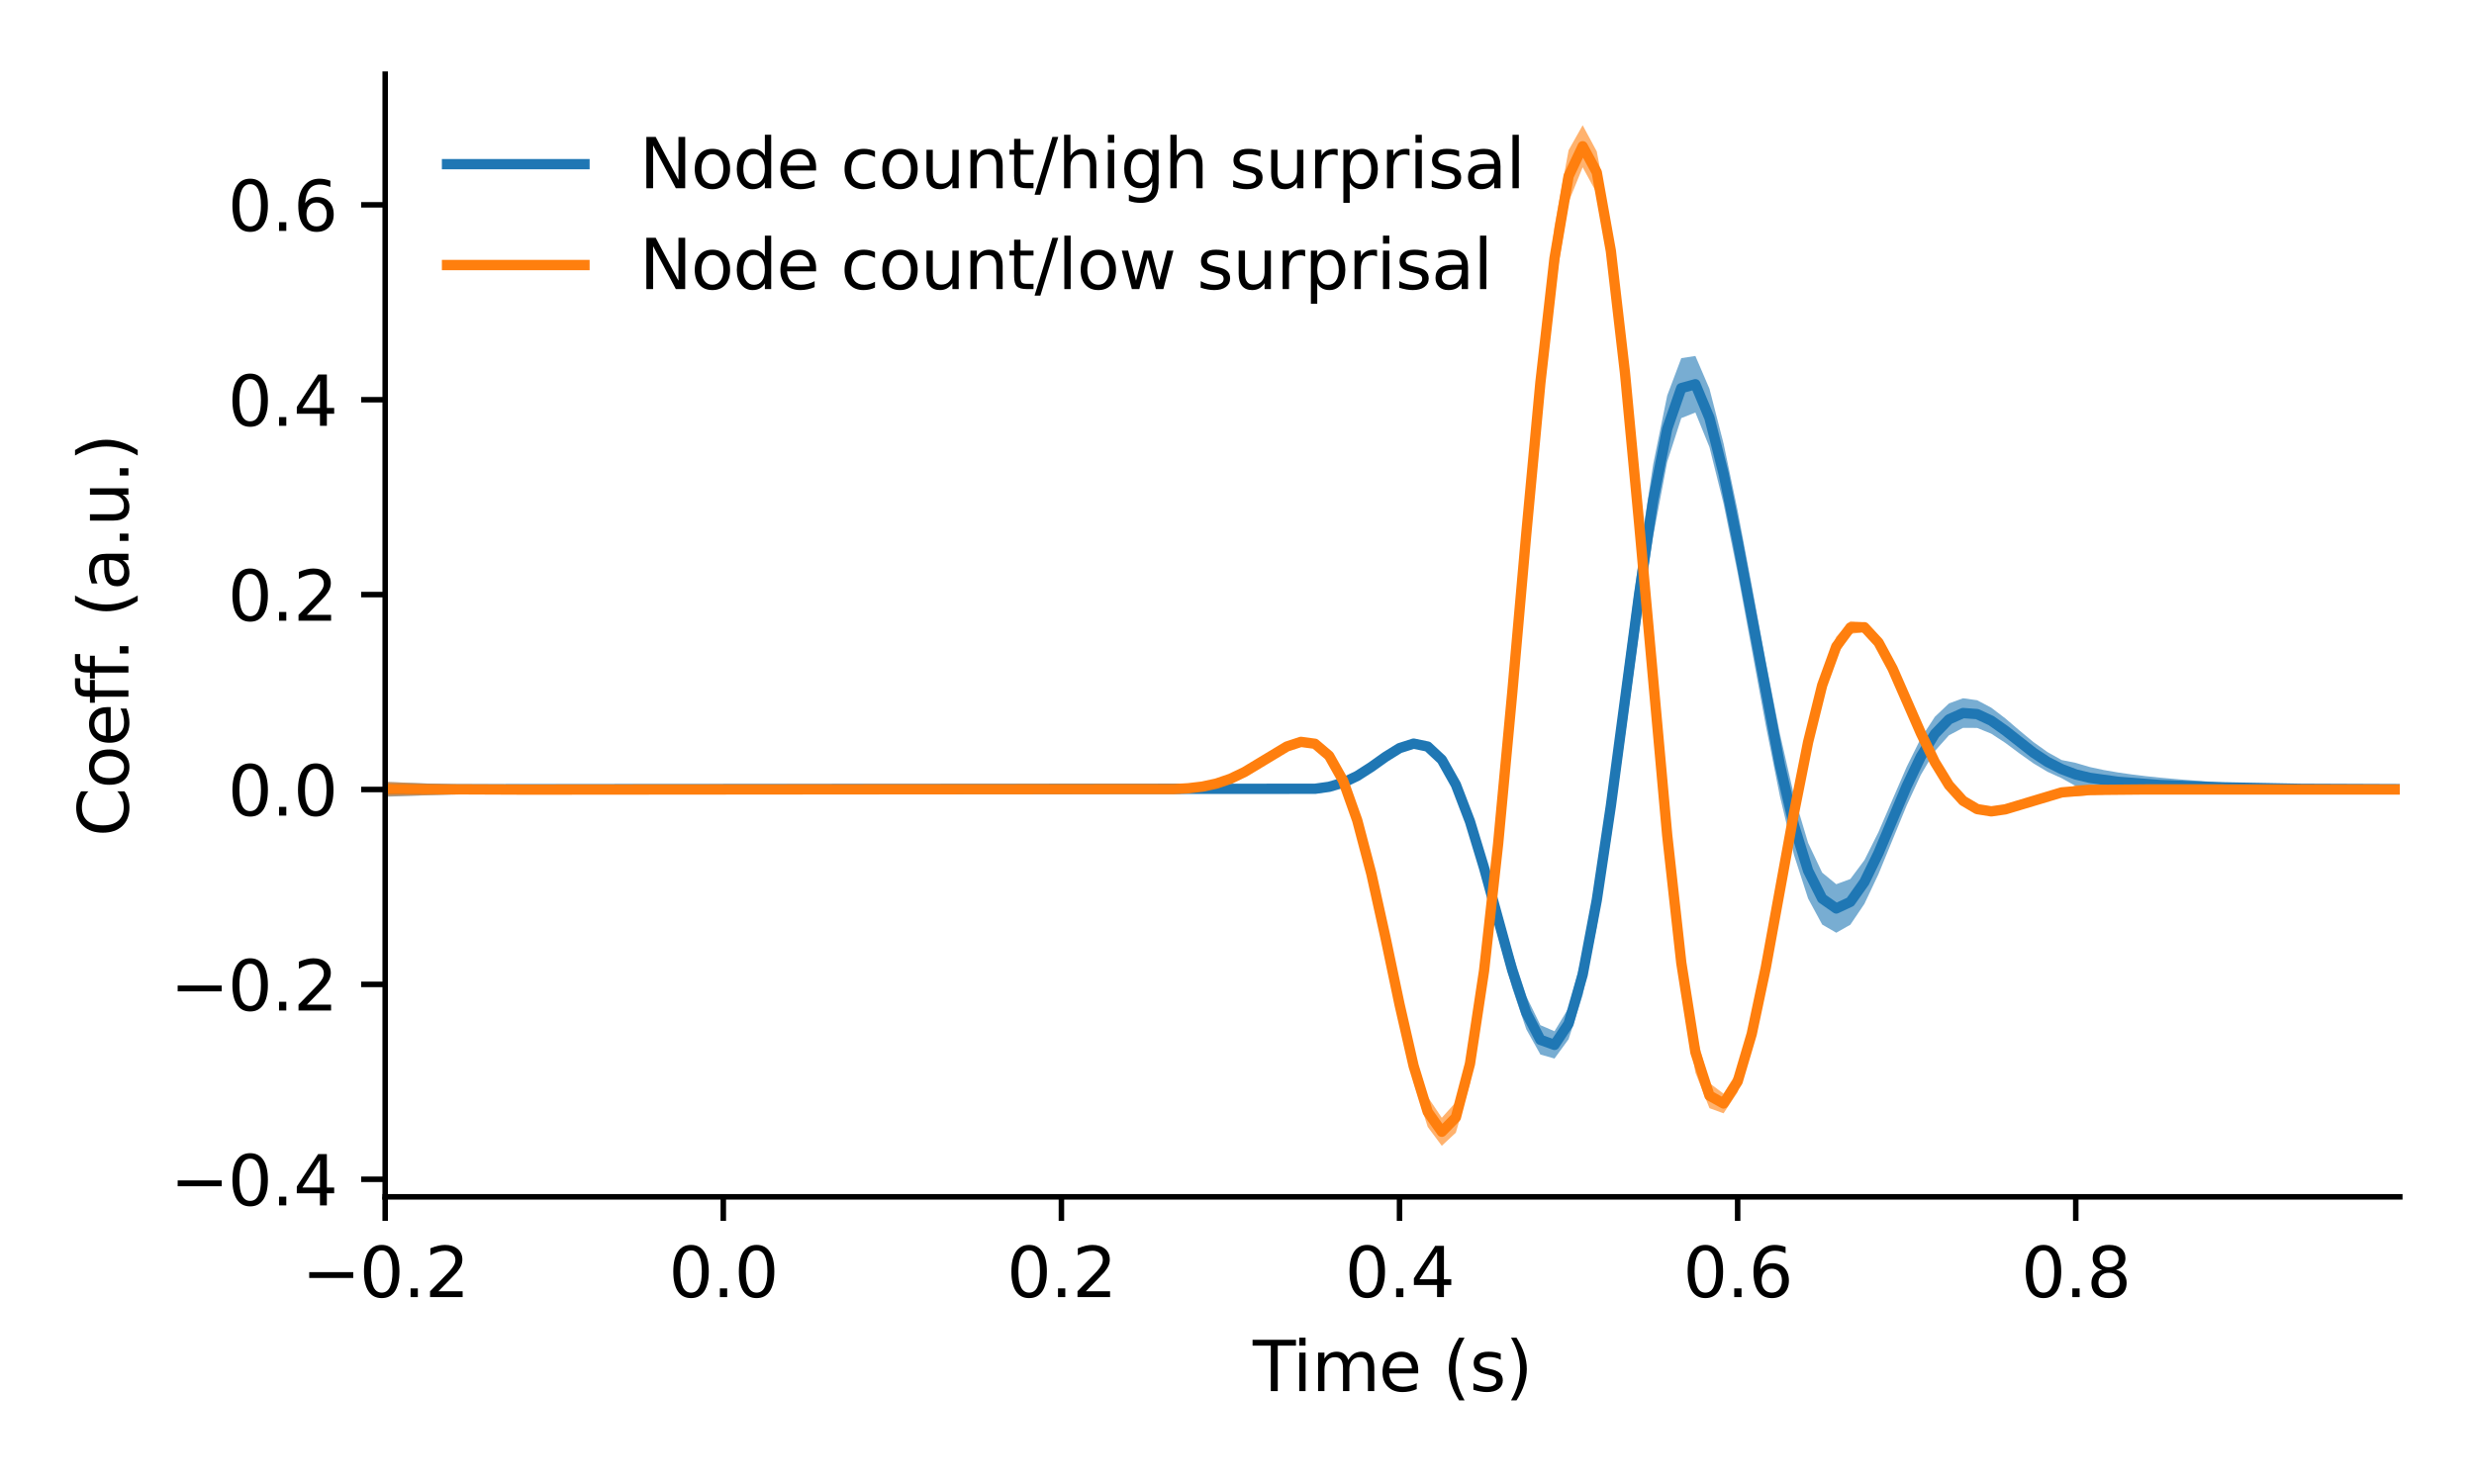<?xml version="1.0" encoding="utf-8" standalone="no"?>
<!DOCTYPE svg PUBLIC "-//W3C//DTD SVG 1.1//EN"
  "http://www.w3.org/Graphics/SVG/1.1/DTD/svg11.dtd">
<svg xmlns:xlink="http://www.w3.org/1999/xlink" width="360pt" height="216pt" viewBox="0 0 360 216" xmlns="http://www.w3.org/2000/svg" version="1.1">
 <defs>
  <style type="text/css">*{stroke-linejoin: round; stroke-linecap: butt}</style>
 </defs>
 <g id="figure_1">
  <g id="patch_1">
   <path d="M 0 216 
L 360 216 
L 360 0 
L 0 0 
z
" style="fill: #ffffff"/>
  </g>
  <g id="axes_1">
   <g id="patch_2">
    <path d="M 56.05 174.2 
L 349.2 174.2 
L 349.2 10.8 
L 56.05 10.8 
z
" style="fill: #ffffff"/>
   </g>
   <g id="PolyCollection_1">
    <path d="M 56.05 113.809 
L 56.05 115.971 
L 58.1 115.899 
L 60.15 115.829 
L 62.2 115.761 
L 64.25 115.697 
L 66.3 115.636 
L 68.35 115.583 
L 70.4 115.536 
L 72.45 115.491 
L 74.5 115.448 
L 76.55 115.406 
L 78.6 115.364 
L 80.65 115.325 
L 82.7 115.288 
L 84.75 115.253 
L 86.8 115.22 
L 88.85 115.191 
L 90.9 115.168 
L 92.95 115.15 
L 95 115.133 
L 97.05 115.118 
L 99.1 115.105 
L 101.15 115.092 
L 103.2 115.081 
L 105.25 115.001 
L 107.3 114.995 
L 109.35 114.99 
L 111.4 114.985 
L 113.45 114.981 
L 115.5 114.977 
L 117.55 114.972 
L 119.6 114.968 
L 121.65 114.965 
L 123.7 114.961 
L 125.75 114.959 
L 127.8 114.957 
L 129.85 114.954 
L 131.9 114.951 
L 133.95 114.948 
L 136 114.945 
L 138.05 114.943 
L 140.1 114.943 
L 142.15 114.944 
L 144.2 114.945 
L 146.25 114.945 
L 148.3 114.944 
L 150.35 114.941 
L 152.4 114.939 
L 154.45 114.936 
L 156.5 114.934 
L 158.55 114.933 
L 160.6 114.933 
L 162.65 114.934 
L 164.7 114.935 
L 166.75 114.935 
L 168.8 114.934 
L 170.85 114.933 
L 172.9 114.931 
L 174.95 114.929 
L 177 114.927 
L 179.05 114.925 
L 181.1 114.924 
L 183.15 114.923 
L 185.2 114.924 
L 187.25 114.923 
L 189.3 114.913 
L 191.35 114.85 
L 193.4 114.631 
L 195.45 114.131 
L 197.5 113.266 
L 199.55 112.051 
L 201.6 110.638 
L 203.65 109.337 
L 205.7 108.615 
L 207.75 109.125 
L 209.8 111.378 
L 211.85 115.489 
L 213.9 121.338 
L 215.95 128.515 
L 218 136.308 
L 220.05 143.766 
L 222.1 149.824 
L 224.15 153.49 
L 226.2 154.073 
L 228.25 151.261 
L 230.3 144.849 
L 232.35 134.876 
L 234.4 121.929 
L 236.45 107.12 
L 238.5 91.945 
L 240.55 78.09 
L 242.6 67.235 
L 244.65 60.858 
L 246.7 60.041 
L 248.75 65.086 
L 250.8 73.312 
L 252.85 83.402 
L 254.9 94.49 
L 256.95 105.617 
L 259 115.889 
L 261.05 124.449 
L 263.1 130.779 
L 265.15 134.568 
L 267.2 135.76 
L 269.25 134.597 
L 271.3 131.557 
L 273.35 127.218 
L 275.4 122.22 
L 277.45 117.233 
L 279.5 112.798 
L 281.55 109.317 
L 283.6 107.024 
L 285.65 105.941 
L 287.7 105.953 
L 289.75 106.787 
L 291.8 108.128 
L 293.85 109.657 
L 295.9 111.115 
L 297.95 112.339 
L 300 113.269 
L 302.05 114.408 
L 304.1 114.788 
L 306.15 115.008 
L 308.2 115.146 
L 310.25 115.239 
L 312.3 115.3 
L 314.35 115.336 
L 316.4 115.354 
L 318.45 115.35 
L 320.5 115.334 
L 322.55 115.318 
L 324.6 115.311 
L 326.65 115.31 
L 328.7 115.311 
L 330.75 115.31 
L 332.8 115.303 
L 334.85 115.289 
L 336.9 115.267 
L 338.95 115.24 
L 341 115.211 
L 343.05 115.186 
L 345.1 115.165 
L 347.15 115.151 
L 349.2 115.139 
L 349.2 114.605 
L 349.2 114.605 
L 347.15 114.587 
L 345.1 114.565 
L 343.05 114.535 
L 341 114.499 
L 338.95 114.453 
L 336.9 114.398 
L 334.85 114.339 
L 332.8 114.275 
L 330.75 114.208 
L 328.7 114.137 
L 326.65 114.057 
L 324.6 113.96 
L 322.55 113.84 
L 320.5 113.699 
L 318.45 113.541 
L 316.4 113.374 
L 314.35 113.191 
L 312.3 112.978 
L 310.25 112.728 
L 308.2 112.435 
L 306.15 112.083 
L 304.1 111.644 
L 302.05 111.04 
L 300 110.624 
L 297.95 109.474 
L 295.9 108.012 
L 293.85 106.315 
L 291.8 104.561 
L 289.75 103.001 
L 287.7 101.921 
L 285.65 101.633 
L 283.6 102.384 
L 281.55 104.327 
L 279.5 107.472 
L 277.45 111.606 
L 275.4 116.334 
L 273.35 121.086 
L 271.3 125.194 
L 269.25 127.941 
L 267.2 128.698 
L 265.15 127.011 
L 263.1 122.672 
L 261.05 115.792 
L 259 106.799 
L 256.95 96.328 
L 254.9 85.195 
L 252.85 74.32 
L 250.8 64.542 
L 248.75 56.583 
L 246.7 51.812 
L 244.65 52.129 
L 242.6 57.572 
L 240.55 67.631 
L 238.5 81.211 
L 236.45 96.794 
L 234.4 112.674 
L 232.35 127.181 
L 230.3 138.884 
L 228.25 146.717 
L 226.2 150.097 
L 224.15 149.214 
L 222.1 145.015 
L 220.05 138.678 
L 218 131.365 
L 215.95 124.128 
L 213.9 117.806 
L 211.85 112.946 
L 209.8 109.777 
L 207.75 108.201 
L 205.7 107.856 
L 203.65 108.449 
L 201.6 109.698 
L 199.55 111.205 
L 197.5 112.617 
L 195.45 113.713 
L 193.4 114.414 
L 191.35 114.766 
L 189.3 114.886 
L 187.25 114.902 
L 185.2 114.902 
L 183.15 114.902 
L 181.1 114.902 
L 179.05 114.9 
L 177 114.898 
L 174.95 114.896 
L 172.9 114.894 
L 170.85 114.893 
L 168.8 114.891 
L 166.75 114.891 
L 164.7 114.891 
L 162.65 114.891 
L 160.6 114.892 
L 158.55 114.891 
L 156.5 114.89 
L 154.45 114.887 
L 152.4 114.884 
L 150.35 114.88 
L 148.3 114.878 
L 146.25 114.877 
L 144.2 114.878 
L 142.15 114.879 
L 140.1 114.881 
L 138.05 114.881 
L 136 114.879 
L 133.95 114.877 
L 131.9 114.873 
L 129.85 114.869 
L 127.8 114.866 
L 125.75 114.862 
L 123.7 114.858 
L 121.65 114.853 
L 119.6 114.847 
L 117.55 114.841 
L 115.5 114.835 
L 113.45 114.829 
L 111.4 114.823 
L 109.35 114.815 
L 107.3 114.807 
L 105.25 114.797 
L 103.2 114.753 
L 101.15 114.738 
L 99.1 114.722 
L 97.05 114.703 
L 95 114.683 
L 92.95 114.662 
L 90.9 114.64 
L 88.85 114.615 
L 86.8 114.587 
L 84.75 114.556 
L 82.7 114.523 
L 80.65 114.491 
L 78.6 114.461 
L 76.55 114.432 
L 74.5 114.399 
L 72.45 114.359 
L 70.4 114.31 
L 68.35 114.256 
L 66.3 114.191 
L 64.25 114.12 
L 62.2 114.04 
L 60.15 113.959 
L 58.1 113.879 
L 56.05 113.809 
z
" clip-path="url(#p4708eb6ed1)" style="fill: #1f77b4; fill-opacity: 0.6"/>
   </g>
   <g id="PolyCollection_2">
    <path d="M 56.05 113.803 
L 56.05 115.889 
L 58.1 115.841 
L 60.15 115.799 
L 62.2 115.752 
L 64.25 115.701 
L 66.3 115.646 
L 68.35 115.593 
L 70.4 115.545 
L 72.45 115.501 
L 74.5 115.457 
L 76.55 115.412 
L 78.6 115.37 
L 80.65 115.329 
L 82.7 115.291 
L 84.75 115.253 
L 86.8 115.218 
L 88.85 115.19 
L 90.9 115.171 
L 92.95 115.156 
L 95 115.144 
L 97.05 115.132 
L 99.1 115.117 
L 101.15 115.101 
L 103.2 115.084 
L 105.25 115.005 
L 107.3 114.998 
L 109.35 114.99 
L 111.4 114.983 
L 113.45 114.978 
L 115.5 114.975 
L 117.55 114.974 
L 119.6 114.974 
L 121.65 114.973 
L 123.7 114.97 
L 125.75 114.966 
L 127.8 114.96 
L 129.85 114.954 
L 131.9 114.948 
L 133.95 114.945 
L 136 114.944 
L 138.05 114.944 
L 140.1 114.944 
L 142.15 114.944 
L 144.2 114.942 
L 146.25 114.94 
L 148.3 114.937 
L 150.35 114.933 
L 152.4 114.929 
L 154.45 114.926 
L 156.5 114.925 
L 158.55 114.926 
L 160.6 114.926 
L 162.65 114.926 
L 164.7 114.925 
L 166.75 114.921 
L 168.8 114.91 
L 170.85 114.877 
L 172.9 114.787 
L 174.95 114.581 
L 177 114.19 
L 179.05 113.55 
L 181.1 112.631 
L 183.15 111.471 
L 185.2 110.207 
L 187.25 109.091 
L 189.3 108.496 
L 191.35 108.917 
L 193.4 110.889 
L 195.45 114.853 
L 197.5 120.996 
L 199.55 129.14 
L 201.6 138.68 
L 203.65 148.59 
L 205.7 157.527 
L 207.75 164.025 
L 209.8 166.773 
L 211.85 164.858 
L 213.9 157.689 
L 215.95 145.03 
L 218 127.373 
L 220.05 106.04 
L 222.1 83.057 
L 224.15 60.909 
L 226.2 42.23 
L 228.25 29.42 
L 230.3 24.351 
L 232.35 28.118 
L 234.4 40.286 
L 236.45 58.848 
L 238.5 81.252 
L 240.55 104.762 
L 242.6 126.571 
L 244.65 144.286 
L 246.7 156.119 
L 248.75 161.297 
L 250.8 162.046 
L 252.85 158.966 
L 254.9 152.466 
L 256.95 143.205 
L 259 132.264 
L 261.05 120.91 
L 263.1 110.371 
L 265.15 101.672 
L 267.2 95.521 
L 269.25 92.279 
L 271.3 91.999 
L 273.35 94.321 
L 275.4 98.321 
L 277.45 103.062 
L 279.5 107.779 
L 281.55 111.889 
L 283.6 115.029 
L 285.65 117.064 
L 287.7 118.061 
L 289.75 118.248 
L 291.8 117.944 
L 293.85 117.339 
L 295.9 116.61 
L 297.95 115.938 
L 300 115.43 
L 302.05 115.925 
L 304.1 115.749 
L 306.15 115.651 
L 308.2 115.582 
L 310.25 115.519 
L 312.3 115.462 
L 314.35 115.41 
L 316.4 115.366 
L 318.45 115.328 
L 320.5 115.298 
L 322.55 115.273 
L 324.6 115.253 
L 326.65 115.233 
L 328.7 115.211 
L 330.75 115.188 
L 332.8 115.167 
L 334.85 115.147 
L 336.9 115.129 
L 338.95 115.113 
L 341 115.097 
L 343.05 115.081 
L 345.1 115.064 
L 347.15 115.049 
L 349.2 115.034 
L 349.2 114.784 
L 349.2 114.784 
L 347.15 114.773 
L 345.1 114.762 
L 343.05 114.751 
L 341 114.74 
L 338.95 114.729 
L 336.9 114.716 
L 334.85 114.7 
L 332.8 114.678 
L 330.75 114.652 
L 328.7 114.624 
L 326.65 114.595 
L 324.6 114.564 
L 322.55 114.531 
L 320.5 114.497 
L 318.45 114.462 
L 316.4 114.427 
L 314.35 114.391 
L 312.3 114.351 
L 310.25 114.307 
L 308.2 114.264 
L 306.15 114.225 
L 304.1 114.216 
L 302.05 114.29 
L 300 115.243 
L 297.95 115.658 
L 295.9 116.268 
L 293.85 116.994 
L 291.8 117.661 
L 289.75 117.946 
L 287.7 117.475 
L 285.65 116.044 
L 283.6 113.537 
L 281.55 109.983 
L 279.5 105.609 
L 277.45 100.853 
L 275.4 96.324 
L 273.35 92.71 
L 271.3 90.595 
L 269.25 90.4 
L 267.2 92.689 
L 265.15 97.817 
L 263.1 105.679 
L 261.05 115.734 
L 259 127.059 
L 256.95 138.445 
L 254.9 148.519 
L 252.85 155.877 
L 250.8 159.185 
L 248.75 157.649 
L 246.7 150.188 
L 244.65 135.989 
L 242.6 116.543 
L 240.55 93.966 
L 238.5 70.778 
L 236.45 49.589 
L 234.4 32.77 
L 232.35 22.038 
L 230.3 18.227 
L 228.25 21.859 
L 226.2 32.966 
L 224.15 50.441 
L 222.1 72.199 
L 220.05 95.672 
L 218 118.234 
L 215.95 137.583 
L 213.9 151.984 
L 211.85 160.414 
L 209.8 162.69 
L 207.75 159.644 
L 205.7 152.794 
L 203.65 143.796 
L 201.6 134.185 
L 199.55 125.234 
L 197.5 117.832 
L 195.45 112.44 
L 193.4 109.116 
L 191.35 107.604 
L 189.3 107.467 
L 187.25 108.226 
L 185.2 109.454 
L 183.15 110.826 
L 181.1 112.105 
L 179.05 113.151 
L 177 113.911 
L 174.95 114.403 
L 172.9 114.684 
L 170.85 114.824 
L 168.8 114.881 
L 166.75 114.897 
L 164.7 114.899 
L 162.65 114.899 
L 160.6 114.899 
L 158.55 114.899 
L 156.5 114.9 
L 154.45 114.899 
L 152.4 114.896 
L 150.35 114.892 
L 148.3 114.888 
L 146.25 114.885 
L 144.2 114.883 
L 142.15 114.881 
L 140.1 114.881 
L 138.05 114.881 
L 136 114.88 
L 133.95 114.878 
L 131.9 114.874 
L 129.85 114.867 
L 127.8 114.859 
L 125.75 114.851 
L 123.7 114.846 
L 121.65 114.842 
L 119.6 114.84 
L 117.55 114.838 
L 115.5 114.836 
L 113.45 114.831 
L 111.4 114.824 
L 109.35 114.816 
L 107.3 114.806 
L 105.25 114.796 
L 103.2 114.752 
L 101.15 114.731 
L 99.1 114.708 
L 97.05 114.686 
L 95 114.666 
L 92.95 114.646 
L 90.9 114.627 
L 88.85 114.606 
L 86.8 114.582 
L 84.75 114.555 
L 82.7 114.528 
L 80.65 114.501 
L 78.6 114.475 
L 76.55 114.45 
L 74.5 114.42 
L 72.45 114.384 
L 70.4 114.336 
L 68.35 114.279 
L 66.3 114.211 
L 64.25 114.137 
L 62.2 114.055 
L 60.15 113.971 
L 58.1 113.885 
L 56.05 113.803 
z
" clip-path="url(#p4708eb6ed1)" style="fill: #ff7f0e; fill-opacity: 0.6"/>
   </g>
   <g id="matplotlib.axis_1">
    <g id="xtick_1">
     <g id="line2d_1">
      <defs>
       <path id="me0ff7ea341" d="M 0 0 
L 0 3.5 
" style="stroke: #000000; stroke-width: 0.8"/>
      </defs>
      <g>
       <use xlink:href="#me0ff7ea341" x="56.05" y="174.2" style="stroke: #000000; stroke-width: 0.8"/>
      </g>
     </g>
     <g id="text_1">
      <!-- −0.2 -->
      <g transform="translate(43.909 188.798)scale(0.1 -0.1)">
       <defs>
        <path id="DejaVuSans-2212" d="M 678 2272 
L 4684 2272 
L 4684 1741 
L 678 1741 
L 678 2272 
z
" transform="scale(0.016)"/>
        <path id="DejaVuSans-30" d="M 2034 4250 
Q 1547 4250 1301 3770 
Q 1056 3291 1056 2328 
Q 1056 1369 1301 889 
Q 1547 409 2034 409 
Q 2525 409 2770 889 
Q 3016 1369 3016 2328 
Q 3016 3291 2770 3770 
Q 2525 4250 2034 4250 
z
M 2034 4750 
Q 2819 4750 3233 4129 
Q 3647 3509 3647 2328 
Q 3647 1150 3233 529 
Q 2819 -91 2034 -91 
Q 1250 -91 836 529 
Q 422 1150 422 2328 
Q 422 3509 836 4129 
Q 1250 4750 2034 4750 
z
" transform="scale(0.016)"/>
        <path id="DejaVuSans-2e" d="M 684 794 
L 1344 794 
L 1344 0 
L 684 0 
L 684 794 
z
" transform="scale(0.016)"/>
        <path id="DejaVuSans-32" d="M 1228 531 
L 3431 531 
L 3431 0 
L 469 0 
L 469 531 
Q 828 903 1448 1529 
Q 2069 2156 2228 2338 
Q 2531 2678 2651 2914 
Q 2772 3150 2772 3378 
Q 2772 3750 2511 3984 
Q 2250 4219 1831 4219 
Q 1534 4219 1204 4116 
Q 875 4013 500 3803 
L 500 4441 
Q 881 4594 1212 4672 
Q 1544 4750 1819 4750 
Q 2544 4750 2975 4387 
Q 3406 4025 3406 3419 
Q 3406 3131 3298 2873 
Q 3191 2616 2906 2266 
Q 2828 2175 2409 1742 
Q 1991 1309 1228 531 
z
" transform="scale(0.016)"/>
       </defs>
       <use xlink:href="#DejaVuSans-2212"/>
       <use xlink:href="#DejaVuSans-30" x="83.789"/>
       <use xlink:href="#DejaVuSans-2e" x="147.412"/>
       <use xlink:href="#DejaVuSans-32" x="179.199"/>
      </g>
     </g>
    </g>
    <g id="xtick_2">
     <g id="line2d_2">
      <g>
       <use xlink:href="#me0ff7ea341" x="105.25" y="174.2" style="stroke: #000000; stroke-width: 0.8"/>
      </g>
     </g>
     <g id="text_2">
      <!-- 0.0 -->
      <g transform="translate(97.298 188.798)scale(0.1 -0.1)">
       <use xlink:href="#DejaVuSans-30"/>
       <use xlink:href="#DejaVuSans-2e" x="63.623"/>
       <use xlink:href="#DejaVuSans-30" x="95.41"/>
      </g>
     </g>
    </g>
    <g id="xtick_3">
     <g id="line2d_3">
      <g>
       <use xlink:href="#me0ff7ea341" x="154.45" y="174.2" style="stroke: #000000; stroke-width: 0.8"/>
      </g>
     </g>
     <g id="text_3">
      <!-- 0.2 -->
      <g transform="translate(146.498 188.798)scale(0.1 -0.1)">
       <use xlink:href="#DejaVuSans-30"/>
       <use xlink:href="#DejaVuSans-2e" x="63.623"/>
       <use xlink:href="#DejaVuSans-32" x="95.41"/>
      </g>
     </g>
    </g>
    <g id="xtick_4">
     <g id="line2d_4">
      <g>
       <use xlink:href="#me0ff7ea341" x="203.65" y="174.2" style="stroke: #000000; stroke-width: 0.8"/>
      </g>
     </g>
     <g id="text_4">
      <!-- 0.4 -->
      <g transform="translate(195.698 188.798)scale(0.1 -0.1)">
       <defs>
        <path id="DejaVuSans-34" d="M 2419 4116 
L 825 1625 
L 2419 1625 
L 2419 4116 
z
M 2253 4666 
L 3047 4666 
L 3047 1625 
L 3713 1625 
L 3713 1100 
L 3047 1100 
L 3047 0 
L 2419 0 
L 2419 1100 
L 313 1100 
L 313 1709 
L 2253 4666 
z
" transform="scale(0.016)"/>
       </defs>
       <use xlink:href="#DejaVuSans-30"/>
       <use xlink:href="#DejaVuSans-2e" x="63.623"/>
       <use xlink:href="#DejaVuSans-34" x="95.41"/>
      </g>
     </g>
    </g>
    <g id="xtick_5">
     <g id="line2d_5">
      <g>
       <use xlink:href="#me0ff7ea341" x="252.85" y="174.2" style="stroke: #000000; stroke-width: 0.8"/>
      </g>
     </g>
     <g id="text_5">
      <!-- 0.6 -->
      <g transform="translate(244.898 188.798)scale(0.1 -0.1)">
       <defs>
        <path id="DejaVuSans-36" d="M 2113 2584 
Q 1688 2584 1439 2293 
Q 1191 2003 1191 1497 
Q 1191 994 1439 701 
Q 1688 409 2113 409 
Q 2538 409 2786 701 
Q 3034 994 3034 1497 
Q 3034 2003 2786 2293 
Q 2538 2584 2113 2584 
z
M 3366 4563 
L 3366 3988 
Q 3128 4100 2886 4159 
Q 2644 4219 2406 4219 
Q 1781 4219 1451 3797 
Q 1122 3375 1075 2522 
Q 1259 2794 1537 2939 
Q 1816 3084 2150 3084 
Q 2853 3084 3261 2657 
Q 3669 2231 3669 1497 
Q 3669 778 3244 343 
Q 2819 -91 2113 -91 
Q 1303 -91 875 529 
Q 447 1150 447 2328 
Q 447 3434 972 4092 
Q 1497 4750 2381 4750 
Q 2619 4750 2861 4703 
Q 3103 4656 3366 4563 
z
" transform="scale(0.016)"/>
       </defs>
       <use xlink:href="#DejaVuSans-30"/>
       <use xlink:href="#DejaVuSans-2e" x="63.623"/>
       <use xlink:href="#DejaVuSans-36" x="95.41"/>
      </g>
     </g>
    </g>
    <g id="xtick_6">
     <g id="line2d_6">
      <g>
       <use xlink:href="#me0ff7ea341" x="302.05" y="174.2" style="stroke: #000000; stroke-width: 0.8"/>
      </g>
     </g>
     <g id="text_6">
      <!-- 0.8 -->
      <g transform="translate(294.098 188.798)scale(0.1 -0.1)">
       <defs>
        <path id="DejaVuSans-38" d="M 2034 2216 
Q 1584 2216 1326 1975 
Q 1069 1734 1069 1313 
Q 1069 891 1326 650 
Q 1584 409 2034 409 
Q 2484 409 2743 651 
Q 3003 894 3003 1313 
Q 3003 1734 2745 1975 
Q 2488 2216 2034 2216 
z
M 1403 2484 
Q 997 2584 770 2862 
Q 544 3141 544 3541 
Q 544 4100 942 4425 
Q 1341 4750 2034 4750 
Q 2731 4750 3128 4425 
Q 3525 4100 3525 3541 
Q 3525 3141 3298 2862 
Q 3072 2584 2669 2484 
Q 3125 2378 3379 2068 
Q 3634 1759 3634 1313 
Q 3634 634 3220 271 
Q 2806 -91 2034 -91 
Q 1263 -91 848 271 
Q 434 634 434 1313 
Q 434 1759 690 2068 
Q 947 2378 1403 2484 
z
M 1172 3481 
Q 1172 3119 1398 2916 
Q 1625 2713 2034 2713 
Q 2441 2713 2670 2916 
Q 2900 3119 2900 3481 
Q 2900 3844 2670 4047 
Q 2441 4250 2034 4250 
Q 1625 4250 1398 4047 
Q 1172 3844 1172 3481 
z
" transform="scale(0.016)"/>
       </defs>
       <use xlink:href="#DejaVuSans-30"/>
       <use xlink:href="#DejaVuSans-2e" x="63.623"/>
       <use xlink:href="#DejaVuSans-38" x="95.41"/>
      </g>
     </g>
    </g>
    <g id="text_7">
     <!-- Time (s) -->
     <g transform="translate(182.296 202.477)scale(0.1 -0.1)">
      <defs>
       <path id="DejaVuSans-54" d="M -19 4666 
L 3928 4666 
L 3928 4134 
L 2272 4134 
L 2272 0 
L 1638 0 
L 1638 4134 
L -19 4134 
L -19 4666 
z
" transform="scale(0.016)"/>
       <path id="DejaVuSans-69" d="M 603 3500 
L 1178 3500 
L 1178 0 
L 603 0 
L 603 3500 
z
M 603 4863 
L 1178 4863 
L 1178 4134 
L 603 4134 
L 603 4863 
z
" transform="scale(0.016)"/>
       <path id="DejaVuSans-6d" d="M 3328 2828 
Q 3544 3216 3844 3400 
Q 4144 3584 4550 3584 
Q 5097 3584 5394 3201 
Q 5691 2819 5691 2113 
L 5691 0 
L 5113 0 
L 5113 2094 
Q 5113 2597 4934 2840 
Q 4756 3084 4391 3084 
Q 3944 3084 3684 2787 
Q 3425 2491 3425 1978 
L 3425 0 
L 2847 0 
L 2847 2094 
Q 2847 2600 2669 2842 
Q 2491 3084 2119 3084 
Q 1678 3084 1418 2786 
Q 1159 2488 1159 1978 
L 1159 0 
L 581 0 
L 581 3500 
L 1159 3500 
L 1159 2956 
Q 1356 3278 1631 3431 
Q 1906 3584 2284 3584 
Q 2666 3584 2933 3390 
Q 3200 3197 3328 2828 
z
" transform="scale(0.016)"/>
       <path id="DejaVuSans-65" d="M 3597 1894 
L 3597 1613 
L 953 1613 
Q 991 1019 1311 708 
Q 1631 397 2203 397 
Q 2534 397 2845 478 
Q 3156 559 3463 722 
L 3463 178 
Q 3153 47 2828 -22 
Q 2503 -91 2169 -91 
Q 1331 -91 842 396 
Q 353 884 353 1716 
Q 353 2575 817 3079 
Q 1281 3584 2069 3584 
Q 2775 3584 3186 3129 
Q 3597 2675 3597 1894 
z
M 3022 2063 
Q 3016 2534 2758 2815 
Q 2500 3097 2075 3097 
Q 1594 3097 1305 2825 
Q 1016 2553 972 2059 
L 3022 2063 
z
" transform="scale(0.016)"/>
       <path id="DejaVuSans-20" transform="scale(0.016)"/>
       <path id="DejaVuSans-28" d="M 1984 4856 
Q 1566 4138 1362 3434 
Q 1159 2731 1159 2009 
Q 1159 1288 1364 580 
Q 1569 -128 1984 -844 
L 1484 -844 
Q 1016 -109 783 600 
Q 550 1309 550 2009 
Q 550 2706 781 3412 
Q 1013 4119 1484 4856 
L 1984 4856 
z
" transform="scale(0.016)"/>
       <path id="DejaVuSans-73" d="M 2834 3397 
L 2834 2853 
Q 2591 2978 2328 3040 
Q 2066 3103 1784 3103 
Q 1356 3103 1142 2972 
Q 928 2841 928 2578 
Q 928 2378 1081 2264 
Q 1234 2150 1697 2047 
L 1894 2003 
Q 2506 1872 2764 1633 
Q 3022 1394 3022 966 
Q 3022 478 2636 193 
Q 2250 -91 1575 -91 
Q 1294 -91 989 -36 
Q 684 19 347 128 
L 347 722 
Q 666 556 975 473 
Q 1284 391 1588 391 
Q 1994 391 2212 530 
Q 2431 669 2431 922 
Q 2431 1156 2273 1281 
Q 2116 1406 1581 1522 
L 1381 1569 
Q 847 1681 609 1914 
Q 372 2147 372 2553 
Q 372 3047 722 3315 
Q 1072 3584 1716 3584 
Q 2034 3584 2315 3537 
Q 2597 3491 2834 3397 
z
" transform="scale(0.016)"/>
       <path id="DejaVuSans-29" d="M 513 4856 
L 1013 4856 
Q 1481 4119 1714 3412 
Q 1947 2706 1947 2009 
Q 1947 1309 1714 600 
Q 1481 -109 1013 -844 
L 513 -844 
Q 928 -128 1133 580 
Q 1338 1288 1338 2009 
Q 1338 2731 1133 3434 
Q 928 4138 513 4856 
z
" transform="scale(0.016)"/>
      </defs>
      <use xlink:href="#DejaVuSans-54"/>
      <use xlink:href="#DejaVuSans-69" x="57.959"/>
      <use xlink:href="#DejaVuSans-6d" x="85.742"/>
      <use xlink:href="#DejaVuSans-65" x="183.154"/>
      <use xlink:href="#DejaVuSans-20" x="244.678"/>
      <use xlink:href="#DejaVuSans-28" x="276.465"/>
      <use xlink:href="#DejaVuSans-73" x="315.479"/>
      <use xlink:href="#DejaVuSans-29" x="367.578"/>
     </g>
    </g>
   </g>
   <g id="matplotlib.axis_2">
    <g id="ytick_1">
     <g id="line2d_7">
      <defs>
       <path id="mcdfabc2e91" d="M 0 0 
L -3.5 0 
" style="stroke: #000000; stroke-width: 0.8"/>
      </defs>
      <g>
       <use xlink:href="#mcdfabc2e91" x="56.05" y="171.648" style="stroke: #000000; stroke-width: 0.8"/>
      </g>
     </g>
     <g id="text_8">
      <!-- −0.4 -->
      <g transform="translate(24.767 175.447)scale(0.1 -0.1)">
       <use xlink:href="#DejaVuSans-2212"/>
       <use xlink:href="#DejaVuSans-30" x="83.789"/>
       <use xlink:href="#DejaVuSans-2e" x="147.412"/>
       <use xlink:href="#DejaVuSans-34" x="179.199"/>
      </g>
     </g>
    </g>
    <g id="ytick_2">
     <g id="line2d_8">
      <g>
       <use xlink:href="#mcdfabc2e91" x="56.05" y="143.28" style="stroke: #000000; stroke-width: 0.8"/>
      </g>
     </g>
     <g id="text_9">
      <!-- −0.2 -->
      <g transform="translate(24.767 147.08)scale(0.1 -0.1)">
       <use xlink:href="#DejaVuSans-2212"/>
       <use xlink:href="#DejaVuSans-30" x="83.789"/>
       <use xlink:href="#DejaVuSans-2e" x="147.412"/>
       <use xlink:href="#DejaVuSans-32" x="179.199"/>
      </g>
     </g>
    </g>
    <g id="ytick_3">
     <g id="line2d_9">
      <g>
       <use xlink:href="#mcdfabc2e91" x="56.05" y="114.913" style="stroke: #000000; stroke-width: 0.8"/>
      </g>
     </g>
     <g id="text_10">
      <!-- 0.0 -->
      <g transform="translate(33.147 118.712)scale(0.1 -0.1)">
       <use xlink:href="#DejaVuSans-30"/>
       <use xlink:href="#DejaVuSans-2e" x="63.623"/>
       <use xlink:href="#DejaVuSans-30" x="95.41"/>
      </g>
     </g>
    </g>
    <g id="ytick_4">
     <g id="line2d_10">
      <g>
       <use xlink:href="#mcdfabc2e91" x="56.05" y="86.545" style="stroke: #000000; stroke-width: 0.8"/>
      </g>
     </g>
     <g id="text_11">
      <!-- 0.2 -->
      <g transform="translate(33.147 90.345)scale(0.1 -0.1)">
       <use xlink:href="#DejaVuSans-30"/>
       <use xlink:href="#DejaVuSans-2e" x="63.623"/>
       <use xlink:href="#DejaVuSans-32" x="95.41"/>
      </g>
     </g>
    </g>
    <g id="ytick_5">
     <g id="line2d_11">
      <g>
       <use xlink:href="#mcdfabc2e91" x="56.05" y="58.178" style="stroke: #000000; stroke-width: 0.8"/>
      </g>
     </g>
     <g id="text_12">
      <!-- 0.4 -->
      <g transform="translate(33.147 61.977)scale(0.1 -0.1)">
       <use xlink:href="#DejaVuSans-30"/>
       <use xlink:href="#DejaVuSans-2e" x="63.623"/>
       <use xlink:href="#DejaVuSans-34" x="95.41"/>
      </g>
     </g>
    </g>
    <g id="ytick_6">
     <g id="line2d_12">
      <g>
       <use xlink:href="#mcdfabc2e91" x="56.05" y="29.81" style="stroke: #000000; stroke-width: 0.8"/>
      </g>
     </g>
     <g id="text_13">
      <!-- 0.6 -->
      <g transform="translate(33.147 33.609)scale(0.1 -0.1)">
       <use xlink:href="#DejaVuSans-30"/>
       <use xlink:href="#DejaVuSans-2e" x="63.623"/>
       <use xlink:href="#DejaVuSans-36" x="95.41"/>
      </g>
     </g>
    </g>
    <g id="text_14">
     <!-- Coeff. (a.u.) -->
     <g transform="translate(18.688 121.776)rotate(-90)scale(0.1 -0.1)">
      <defs>
       <path id="DejaVuSans-43" d="M 4122 4306 
L 4122 3641 
Q 3803 3938 3442 4084 
Q 3081 4231 2675 4231 
Q 1875 4231 1450 3742 
Q 1025 3253 1025 2328 
Q 1025 1406 1450 917 
Q 1875 428 2675 428 
Q 3081 428 3442 575 
Q 3803 722 4122 1019 
L 4122 359 
Q 3791 134 3420 21 
Q 3050 -91 2638 -91 
Q 1578 -91 968 557 
Q 359 1206 359 2328 
Q 359 3453 968 4101 
Q 1578 4750 2638 4750 
Q 3056 4750 3426 4639 
Q 3797 4528 4122 4306 
z
" transform="scale(0.016)"/>
       <path id="DejaVuSans-6f" d="M 1959 3097 
Q 1497 3097 1228 2736 
Q 959 2375 959 1747 
Q 959 1119 1226 758 
Q 1494 397 1959 397 
Q 2419 397 2687 759 
Q 2956 1122 2956 1747 
Q 2956 2369 2687 2733 
Q 2419 3097 1959 3097 
z
M 1959 3584 
Q 2709 3584 3137 3096 
Q 3566 2609 3566 1747 
Q 3566 888 3137 398 
Q 2709 -91 1959 -91 
Q 1206 -91 779 398 
Q 353 888 353 1747 
Q 353 2609 779 3096 
Q 1206 3584 1959 3584 
z
" transform="scale(0.016)"/>
       <path id="DejaVuSans-66" d="M 2375 4863 
L 2375 4384 
L 1825 4384 
Q 1516 4384 1395 4259 
Q 1275 4134 1275 3809 
L 1275 3500 
L 2222 3500 
L 2222 3053 
L 1275 3053 
L 1275 0 
L 697 0 
L 697 3053 
L 147 3053 
L 147 3500 
L 697 3500 
L 697 3744 
Q 697 4328 969 4595 
Q 1241 4863 1831 4863 
L 2375 4863 
z
" transform="scale(0.016)"/>
       <path id="DejaVuSans-61" d="M 2194 1759 
Q 1497 1759 1228 1600 
Q 959 1441 959 1056 
Q 959 750 1161 570 
Q 1363 391 1709 391 
Q 2188 391 2477 730 
Q 2766 1069 2766 1631 
L 2766 1759 
L 2194 1759 
z
M 3341 1997 
L 3341 0 
L 2766 0 
L 2766 531 
Q 2569 213 2275 61 
Q 1981 -91 1556 -91 
Q 1019 -91 701 211 
Q 384 513 384 1019 
Q 384 1609 779 1909 
Q 1175 2209 1959 2209 
L 2766 2209 
L 2766 2266 
Q 2766 2663 2505 2880 
Q 2244 3097 1772 3097 
Q 1472 3097 1187 3025 
Q 903 2953 641 2809 
L 641 3341 
Q 956 3463 1253 3523 
Q 1550 3584 1831 3584 
Q 2591 3584 2966 3190 
Q 3341 2797 3341 1997 
z
" transform="scale(0.016)"/>
       <path id="DejaVuSans-75" d="M 544 1381 
L 544 3500 
L 1119 3500 
L 1119 1403 
Q 1119 906 1312 657 
Q 1506 409 1894 409 
Q 2359 409 2629 706 
Q 2900 1003 2900 1516 
L 2900 3500 
L 3475 3500 
L 3475 0 
L 2900 0 
L 2900 538 
Q 2691 219 2414 64 
Q 2138 -91 1772 -91 
Q 1169 -91 856 284 
Q 544 659 544 1381 
z
M 1991 3584 
L 1991 3584 
z
" transform="scale(0.016)"/>
      </defs>
      <use xlink:href="#DejaVuSans-43"/>
      <use xlink:href="#DejaVuSans-6f" x="69.824"/>
      <use xlink:href="#DejaVuSans-65" x="131.006"/>
      <use xlink:href="#DejaVuSans-66" x="192.529"/>
      <use xlink:href="#DejaVuSans-66" x="227.734"/>
      <use xlink:href="#DejaVuSans-2e" x="255.689"/>
      <use xlink:href="#DejaVuSans-20" x="287.477"/>
      <use xlink:href="#DejaVuSans-28" x="319.264"/>
      <use xlink:href="#DejaVuSans-61" x="358.277"/>
      <use xlink:href="#DejaVuSans-2e" x="419.557"/>
      <use xlink:href="#DejaVuSans-75" x="451.344"/>
      <use xlink:href="#DejaVuSans-2e" x="514.723"/>
      <use xlink:href="#DejaVuSans-29" x="546.51"/>
     </g>
    </g>
   </g>
   <g id="line2d_13">
    <path d="M 56.05 114.89 
L 191.35 114.808 
L 193.4 114.522 
L 195.45 113.922 
L 197.5 112.942 
L 199.55 111.628 
L 201.6 110.168 
L 203.65 108.893 
L 205.7 108.236 
L 207.75 108.663 
L 209.8 110.577 
L 211.85 114.218 
L 213.9 119.572 
L 215.95 126.322 
L 220.05 141.222 
L 222.1 147.42 
L 224.15 151.352 
L 226.2 152.085 
L 228.25 148.989 
L 230.3 141.867 
L 232.35 131.029 
L 234.4 117.302 
L 238.5 86.578 
L 240.55 72.861 
L 242.6 62.404 
L 244.65 56.493 
L 246.7 55.927 
L 248.75 60.835 
L 250.8 68.927 
L 252.85 78.861 
L 259 111.344 
L 261.05 120.12 
L 263.1 126.725 
L 265.15 130.79 
L 267.2 132.229 
L 269.25 131.269 
L 271.3 128.375 
L 273.35 124.152 
L 277.45 114.419 
L 279.5 110.135 
L 281.55 106.822 
L 283.6 104.704 
L 285.65 103.787 
L 287.7 103.937 
L 289.75 104.894 
L 291.8 106.344 
L 295.9 109.563 
L 297.95 110.907 
L 300 111.946 
L 302.05 112.724 
L 304.1 113.216 
L 308.2 113.79 
L 314.35 114.263 
L 322.55 114.579 
L 334.85 114.814 
L 349.2 114.872 
L 349.2 114.872 
" clip-path="url(#p4708eb6ed1)" style="fill: none; stroke: #1f77b4; stroke-width: 1.5; stroke-linecap: square"/>
   </g>
   <g id="line2d_14">
    <path d="M 56.05 114.846 
L 76.55 114.931 
L 109.35 114.903 
L 170.85 114.85 
L 172.9 114.736 
L 174.95 114.492 
L 177 114.051 
L 179.05 113.35 
L 181.1 112.368 
L 187.25 108.659 
L 189.3 107.982 
L 191.35 108.26 
L 193.4 110.003 
L 195.45 113.647 
L 197.5 119.414 
L 199.55 127.187 
L 201.6 136.433 
L 203.65 146.193 
L 205.7 155.161 
L 207.75 161.834 
L 209.8 164.731 
L 211.85 162.636 
L 213.9 154.837 
L 215.95 141.306 
L 218 122.803 
L 220.05 100.856 
L 222.1 77.628 
L 224.15 55.675 
L 226.2 37.598 
L 228.25 25.64 
L 230.3 21.289 
L 232.35 25.078 
L 234.4 36.528 
L 236.45 54.219 
L 238.5 76.015 
L 242.6 121.557 
L 244.65 140.138 
L 246.7 153.153 
L 248.75 159.473 
L 250.8 160.615 
L 252.85 157.422 
L 254.9 150.493 
L 256.95 140.825 
L 261.05 118.322 
L 263.1 108.025 
L 265.15 99.744 
L 267.2 94.105 
L 269.25 91.339 
L 271.3 91.297 
L 273.35 93.516 
L 275.4 97.322 
L 279.5 106.694 
L 281.55 110.936 
L 283.6 114.283 
L 285.65 116.554 
L 287.7 117.768 
L 289.75 118.097 
L 291.8 117.802 
L 300 115.337 
L 304.1 114.982 
L 312.3 114.907 
L 347.15 114.911 
L 349.2 114.909 
L 349.2 114.909 
" clip-path="url(#p4708eb6ed1)" style="fill: none; stroke: #ff7f0e; stroke-width: 1.5; stroke-linecap: square"/>
   </g>
   <g id="patch_3">
    <path d="M 56.05 174.2 
L 56.05 10.8 
" style="fill: none; stroke: #000000; stroke-width: 0.8; stroke-linejoin: miter; stroke-linecap: square"/>
   </g>
   <g id="patch_4">
    <path d="M 56.05 174.2 
L 349.2 174.2 
" style="fill: none; stroke: #000000; stroke-width: 0.8; stroke-linejoin: miter; stroke-linecap: square"/>
   </g>
   <g id="legend_1">
    <g id="line2d_15">
     <path d="M 65.05 23.898 
L 75.05 23.898 
L 85.05 23.898 
" style="fill: none; stroke: #1f77b4; stroke-width: 1.5; stroke-linecap: square"/>
    </g>
    <g id="text_15">
     <!-- Node count/high surprisal -->
     <g transform="translate(93.05 27.398)scale(0.1 -0.1)">
      <defs>
       <path id="DejaVuSans-4e" d="M 628 4666 
L 1478 4666 
L 3547 763 
L 3547 4666 
L 4159 4666 
L 4159 0 
L 3309 0 
L 1241 3903 
L 1241 0 
L 628 0 
L 628 4666 
z
" transform="scale(0.016)"/>
       <path id="DejaVuSans-64" d="M 2906 2969 
L 2906 4863 
L 3481 4863 
L 3481 0 
L 2906 0 
L 2906 525 
Q 2725 213 2448 61 
Q 2172 -91 1784 -91 
Q 1150 -91 751 415 
Q 353 922 353 1747 
Q 353 2572 751 3078 
Q 1150 3584 1784 3584 
Q 2172 3584 2448 3432 
Q 2725 3281 2906 2969 
z
M 947 1747 
Q 947 1113 1208 752 
Q 1469 391 1925 391 
Q 2381 391 2643 752 
Q 2906 1113 2906 1747 
Q 2906 2381 2643 2742 
Q 2381 3103 1925 3103 
Q 1469 3103 1208 2742 
Q 947 2381 947 1747 
z
" transform="scale(0.016)"/>
       <path id="DejaVuSans-63" d="M 3122 3366 
L 3122 2828 
Q 2878 2963 2633 3030 
Q 2388 3097 2138 3097 
Q 1578 3097 1268 2742 
Q 959 2388 959 1747 
Q 959 1106 1268 751 
Q 1578 397 2138 397 
Q 2388 397 2633 464 
Q 2878 531 3122 666 
L 3122 134 
Q 2881 22 2623 -34 
Q 2366 -91 2075 -91 
Q 1284 -91 818 406 
Q 353 903 353 1747 
Q 353 2603 823 3093 
Q 1294 3584 2113 3584 
Q 2378 3584 2631 3529 
Q 2884 3475 3122 3366 
z
" transform="scale(0.016)"/>
       <path id="DejaVuSans-6e" d="M 3513 2113 
L 3513 0 
L 2938 0 
L 2938 2094 
Q 2938 2591 2744 2837 
Q 2550 3084 2163 3084 
Q 1697 3084 1428 2787 
Q 1159 2491 1159 1978 
L 1159 0 
L 581 0 
L 581 3500 
L 1159 3500 
L 1159 2956 
Q 1366 3272 1645 3428 
Q 1925 3584 2291 3584 
Q 2894 3584 3203 3211 
Q 3513 2838 3513 2113 
z
" transform="scale(0.016)"/>
       <path id="DejaVuSans-74" d="M 1172 4494 
L 1172 3500 
L 2356 3500 
L 2356 3053 
L 1172 3053 
L 1172 1153 
Q 1172 725 1289 603 
Q 1406 481 1766 481 
L 2356 481 
L 2356 0 
L 1766 0 
Q 1100 0 847 248 
Q 594 497 594 1153 
L 594 3053 
L 172 3053 
L 172 3500 
L 594 3500 
L 594 4494 
L 1172 4494 
z
" transform="scale(0.016)"/>
       <path id="DejaVuSans-2f" d="M 1625 4666 
L 2156 4666 
L 531 -594 
L 0 -594 
L 1625 4666 
z
" transform="scale(0.016)"/>
       <path id="DejaVuSans-68" d="M 3513 2113 
L 3513 0 
L 2938 0 
L 2938 2094 
Q 2938 2591 2744 2837 
Q 2550 3084 2163 3084 
Q 1697 3084 1428 2787 
Q 1159 2491 1159 1978 
L 1159 0 
L 581 0 
L 581 4863 
L 1159 4863 
L 1159 2956 
Q 1366 3272 1645 3428 
Q 1925 3584 2291 3584 
Q 2894 3584 3203 3211 
Q 3513 2838 3513 2113 
z
" transform="scale(0.016)"/>
       <path id="DejaVuSans-67" d="M 2906 1791 
Q 2906 2416 2648 2759 
Q 2391 3103 1925 3103 
Q 1463 3103 1205 2759 
Q 947 2416 947 1791 
Q 947 1169 1205 825 
Q 1463 481 1925 481 
Q 2391 481 2648 825 
Q 2906 1169 2906 1791 
z
M 3481 434 
Q 3481 -459 3084 -895 
Q 2688 -1331 1869 -1331 
Q 1566 -1331 1297 -1286 
Q 1028 -1241 775 -1147 
L 775 -588 
Q 1028 -725 1275 -790 
Q 1522 -856 1778 -856 
Q 2344 -856 2625 -561 
Q 2906 -266 2906 331 
L 2906 616 
Q 2728 306 2450 153 
Q 2172 0 1784 0 
Q 1141 0 747 490 
Q 353 981 353 1791 
Q 353 2603 747 3093 
Q 1141 3584 1784 3584 
Q 2172 3584 2450 3431 
Q 2728 3278 2906 2969 
L 2906 3500 
L 3481 3500 
L 3481 434 
z
" transform="scale(0.016)"/>
       <path id="DejaVuSans-72" d="M 2631 2963 
Q 2534 3019 2420 3045 
Q 2306 3072 2169 3072 
Q 1681 3072 1420 2755 
Q 1159 2438 1159 1844 
L 1159 0 
L 581 0 
L 581 3500 
L 1159 3500 
L 1159 2956 
Q 1341 3275 1631 3429 
Q 1922 3584 2338 3584 
Q 2397 3584 2469 3576 
Q 2541 3569 2628 3553 
L 2631 2963 
z
" transform="scale(0.016)"/>
       <path id="DejaVuSans-70" d="M 1159 525 
L 1159 -1331 
L 581 -1331 
L 581 3500 
L 1159 3500 
L 1159 2969 
Q 1341 3281 1617 3432 
Q 1894 3584 2278 3584 
Q 2916 3584 3314 3078 
Q 3713 2572 3713 1747 
Q 3713 922 3314 415 
Q 2916 -91 2278 -91 
Q 1894 -91 1617 61 
Q 1341 213 1159 525 
z
M 3116 1747 
Q 3116 2381 2855 2742 
Q 2594 3103 2138 3103 
Q 1681 3103 1420 2742 
Q 1159 2381 1159 1747 
Q 1159 1113 1420 752 
Q 1681 391 2138 391 
Q 2594 391 2855 752 
Q 3116 1113 3116 1747 
z
" transform="scale(0.016)"/>
       <path id="DejaVuSans-6c" d="M 603 4863 
L 1178 4863 
L 1178 0 
L 603 0 
L 603 4863 
z
" transform="scale(0.016)"/>
      </defs>
      <use xlink:href="#DejaVuSans-4e"/>
      <use xlink:href="#DejaVuSans-6f" x="74.805"/>
      <use xlink:href="#DejaVuSans-64" x="135.986"/>
      <use xlink:href="#DejaVuSans-65" x="199.463"/>
      <use xlink:href="#DejaVuSans-20" x="260.986"/>
      <use xlink:href="#DejaVuSans-63" x="292.773"/>
      <use xlink:href="#DejaVuSans-6f" x="347.754"/>
      <use xlink:href="#DejaVuSans-75" x="408.936"/>
      <use xlink:href="#DejaVuSans-6e" x="472.314"/>
      <use xlink:href="#DejaVuSans-74" x="535.693"/>
      <use xlink:href="#DejaVuSans-2f" x="574.902"/>
      <use xlink:href="#DejaVuSans-68" x="608.594"/>
      <use xlink:href="#DejaVuSans-69" x="671.973"/>
      <use xlink:href="#DejaVuSans-67" x="699.756"/>
      <use xlink:href="#DejaVuSans-68" x="763.232"/>
      <use xlink:href="#DejaVuSans-20" x="826.611"/>
      <use xlink:href="#DejaVuSans-73" x="858.398"/>
      <use xlink:href="#DejaVuSans-75" x="910.498"/>
      <use xlink:href="#DejaVuSans-72" x="973.877"/>
      <use xlink:href="#DejaVuSans-70" x="1014.99"/>
      <use xlink:href="#DejaVuSans-72" x="1078.467"/>
      <use xlink:href="#DejaVuSans-69" x="1119.58"/>
      <use xlink:href="#DejaVuSans-73" x="1147.363"/>
      <use xlink:href="#DejaVuSans-61" x="1199.463"/>
      <use xlink:href="#DejaVuSans-6c" x="1260.742"/>
     </g>
    </g>
    <g id="line2d_16">
     <path d="M 65.05 38.577 
L 75.05 38.577 
L 85.05 38.577 
" style="fill: none; stroke: #ff7f0e; stroke-width: 1.5; stroke-linecap: square"/>
    </g>
    <g id="text_16">
     <!-- Node count/low surprisal -->
     <g transform="translate(93.05 42.077)scale(0.1 -0.1)">
      <defs>
       <path id="DejaVuSans-77" d="M 269 3500 
L 844 3500 
L 1563 769 
L 2278 3500 
L 2956 3500 
L 3675 769 
L 4391 3500 
L 4966 3500 
L 4050 0 
L 3372 0 
L 2619 2869 
L 1863 0 
L 1184 0 
L 269 3500 
z
" transform="scale(0.016)"/>
      </defs>
      <use xlink:href="#DejaVuSans-4e"/>
      <use xlink:href="#DejaVuSans-6f" x="74.805"/>
      <use xlink:href="#DejaVuSans-64" x="135.986"/>
      <use xlink:href="#DejaVuSans-65" x="199.463"/>
      <use xlink:href="#DejaVuSans-20" x="260.986"/>
      <use xlink:href="#DejaVuSans-63" x="292.773"/>
      <use xlink:href="#DejaVuSans-6f" x="347.754"/>
      <use xlink:href="#DejaVuSans-75" x="408.936"/>
      <use xlink:href="#DejaVuSans-6e" x="472.314"/>
      <use xlink:href="#DejaVuSans-74" x="535.693"/>
      <use xlink:href="#DejaVuSans-2f" x="574.902"/>
      <use xlink:href="#DejaVuSans-6c" x="608.594"/>
      <use xlink:href="#DejaVuSans-6f" x="636.377"/>
      <use xlink:href="#DejaVuSans-77" x="697.559"/>
      <use xlink:href="#DejaVuSans-20" x="779.346"/>
      <use xlink:href="#DejaVuSans-73" x="811.133"/>
      <use xlink:href="#DejaVuSans-75" x="863.232"/>
      <use xlink:href="#DejaVuSans-72" x="926.611"/>
      <use xlink:href="#DejaVuSans-70" x="967.725"/>
      <use xlink:href="#DejaVuSans-72" x="1031.201"/>
      <use xlink:href="#DejaVuSans-69" x="1072.314"/>
      <use xlink:href="#DejaVuSans-73" x="1100.098"/>
      <use xlink:href="#DejaVuSans-61" x="1152.197"/>
      <use xlink:href="#DejaVuSans-6c" x="1213.477"/>
     </g>
    </g>
   </g>
  </g>
 </g>
 <defs>
  <clipPath id="p4708eb6ed1">
   <rect x="56.05" y="10.8" width="293.15" height="163.4"/>
  </clipPath>
 </defs>
</svg>
